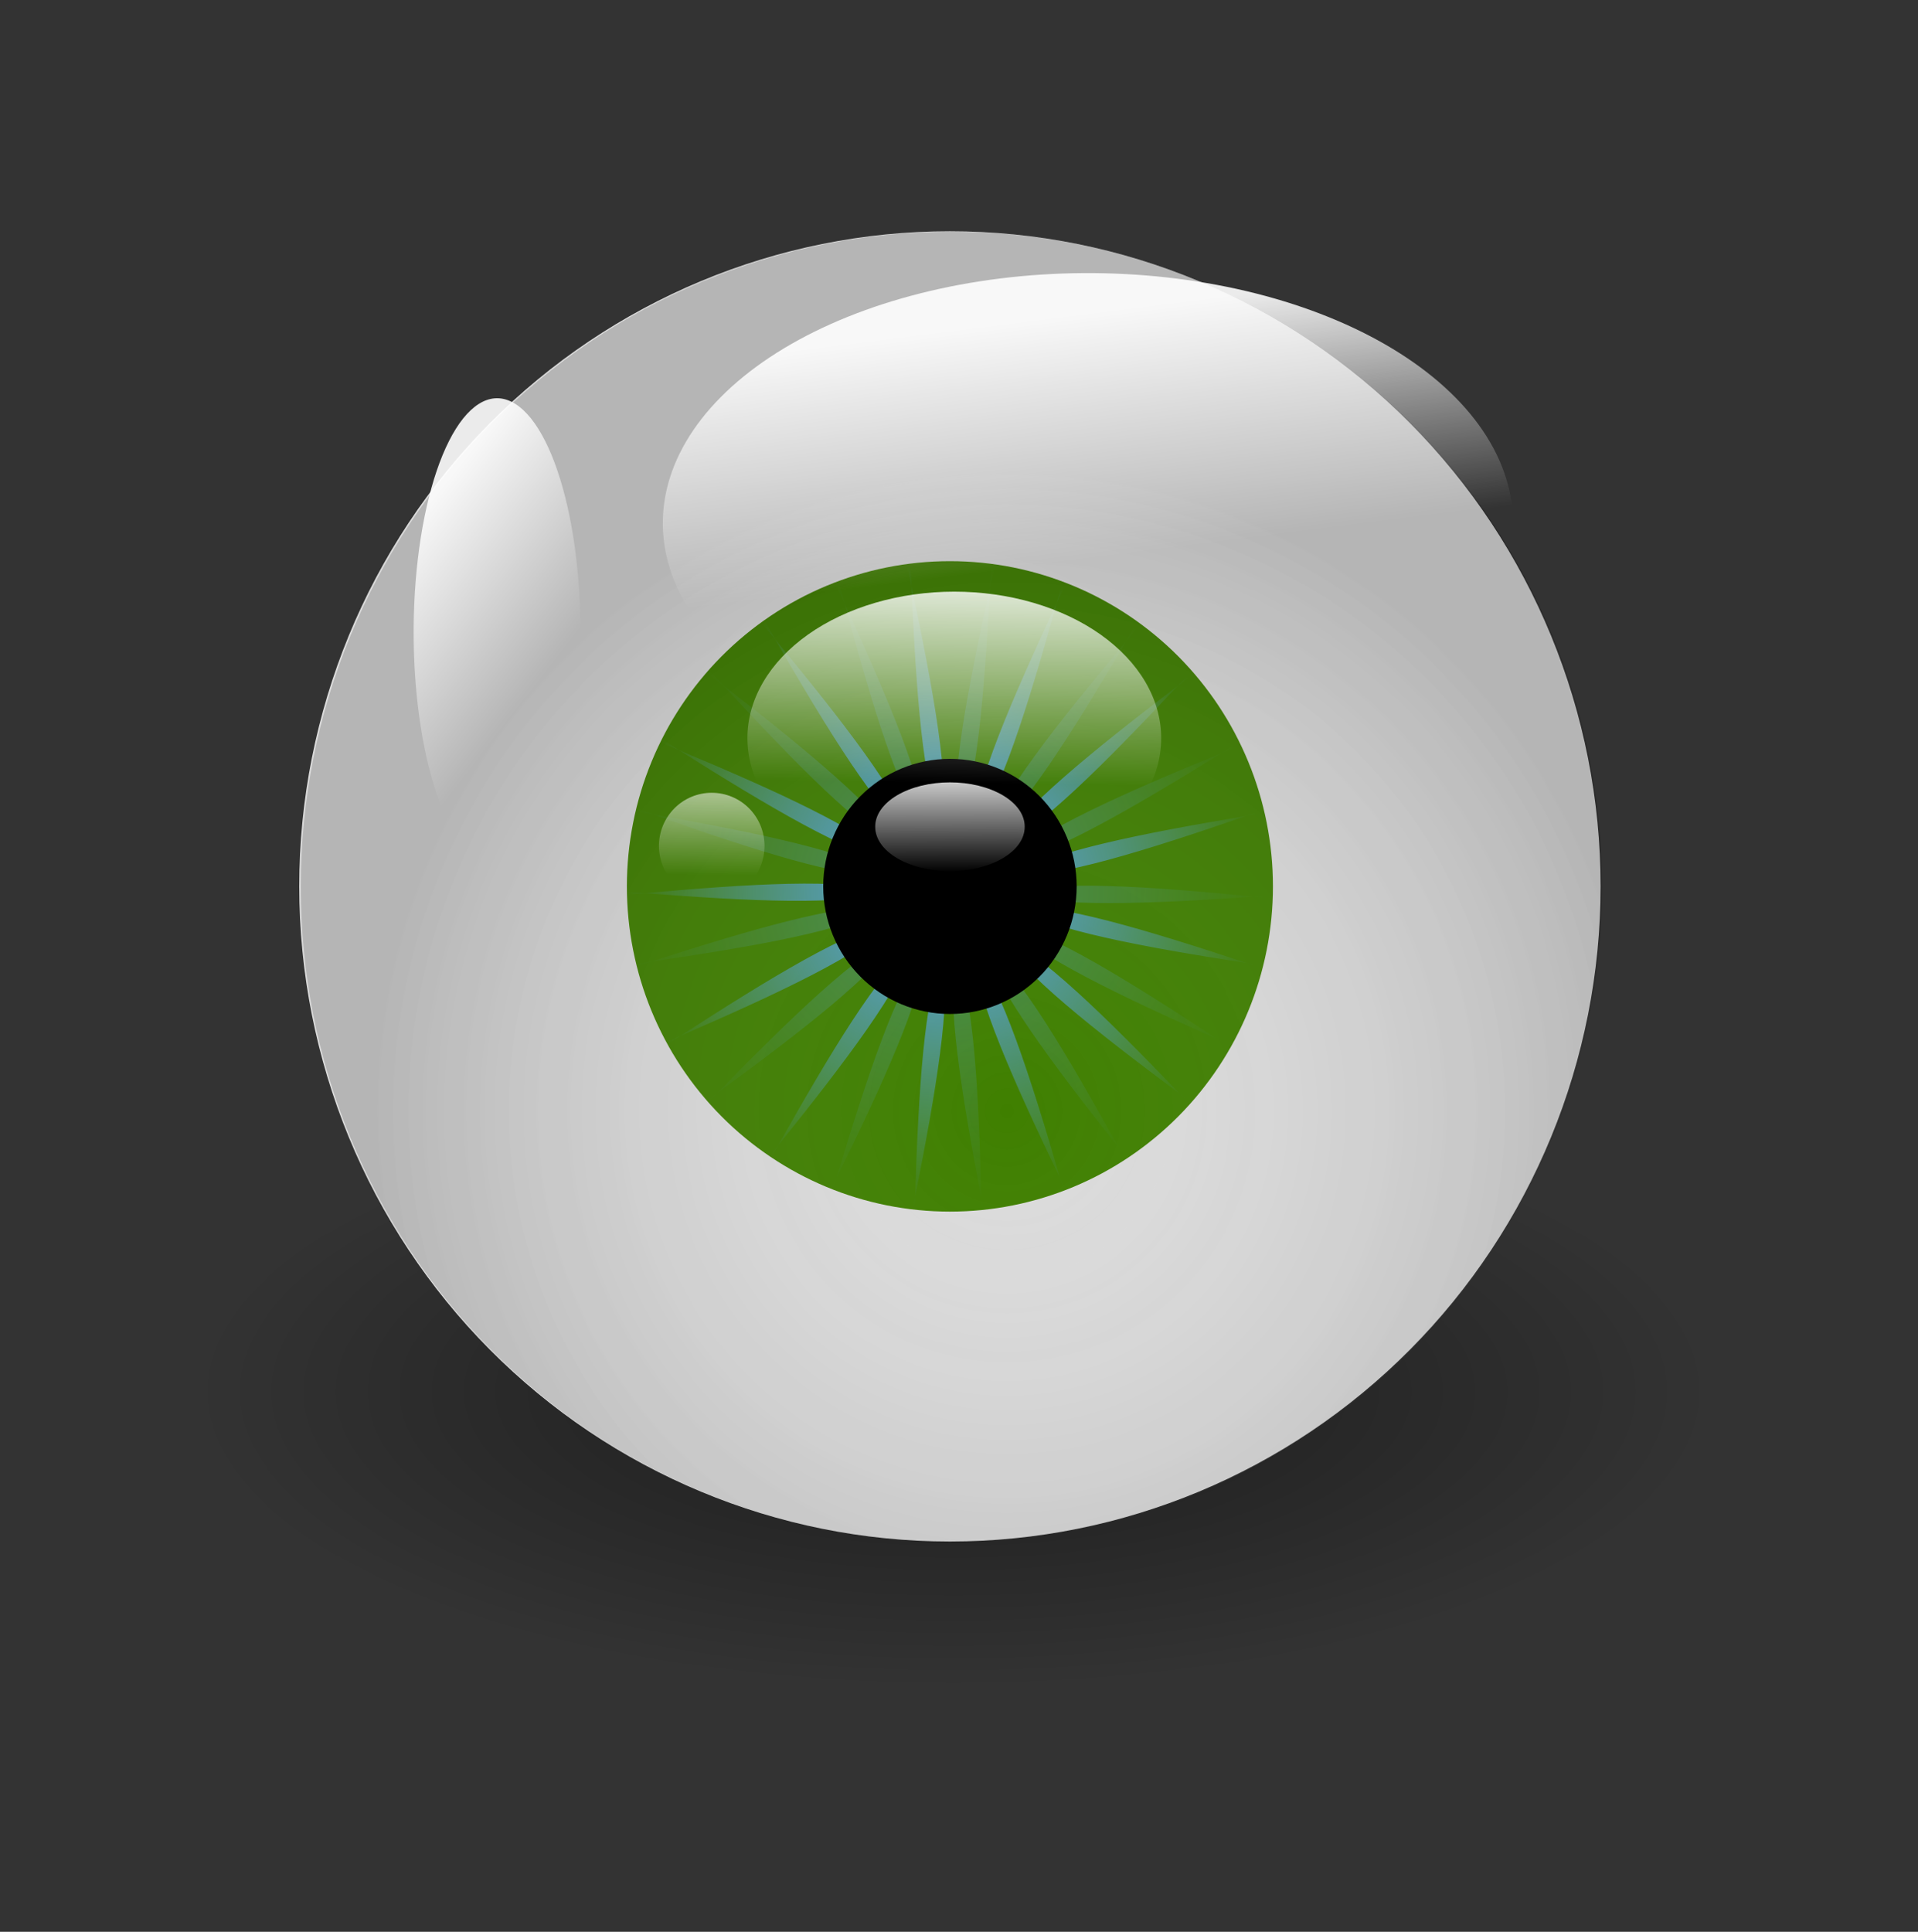 <svg width="141" height="142" viewBox="0 0 141 142" fill="none" xmlns="http://www.w3.org/2000/svg">
<rect x="0" y="0" width="141" height="142" fill="#333333" stroke="none"/>
<path opacity="0.467" fill-rule="evenodd" clip-rule="evenodd" d="M126.188 102.299C126.188 108.107 120.278 113.677 109.758 117.784C99.239 121.891 84.971 124.199 70.094 124.199C55.217 124.199 40.949 121.891 30.43 117.784C19.91 113.677 14 108.107 14 102.299C14 96.49 19.91 90.92 30.43 86.813C40.949 82.706 55.217 80.399 70.094 80.399C84.971 80.399 99.239 82.706 109.758 86.813C120.278 90.92 126.188 96.49 126.188 102.299Z" fill="url(#paint0_radial_53_2)"/>
<path fill-rule="evenodd" clip-rule="evenodd" d="M117.667 65.156C117.667 77.927 112.627 90.176 103.656 99.207C94.685 108.238 82.518 113.311 69.832 113.311C57.145 113.311 44.978 108.238 36.008 99.207C27.037 90.176 21.997 77.927 21.997 65.156C21.997 52.384 27.037 40.135 36.008 31.105C44.978 22.073 57.145 17 69.832 17C82.518 17 94.685 22.073 103.656 31.105C112.627 40.135 117.667 52.384 117.667 65.156Z" fill="url(#paint1_radial_53_2)"/>
<path fill-rule="evenodd" clip-rule="evenodd" d="M93.579 65.156C93.579 71.496 91.077 77.577 86.624 82.06C82.17 86.543 76.13 89.062 69.832 89.062C63.534 89.062 57.494 86.543 53.04 82.06C48.587 77.577 46.085 71.496 46.085 65.156C46.085 58.815 48.587 52.735 53.04 48.251C57.494 43.768 63.534 41.249 69.832 41.249C76.13 41.249 82.17 43.768 86.624 48.251C91.077 52.735 93.579 58.815 93.579 65.156Z" fill="#3F7F00"/>
<path fill-rule="evenodd" clip-rule="evenodd" d="M117.78 65.182C117.78 77.954 112.74 90.202 103.77 99.233C94.799 108.264 82.632 113.338 69.945 113.338C57.259 113.338 45.092 108.264 36.121 99.233C27.15 90.202 22.111 77.954 22.111 65.182C22.111 52.41 27.15 40.162 36.121 31.131C45.092 22.1 57.259 17.026 69.945 17.026C82.632 17.026 94.799 22.1 103.77 31.131C112.74 40.162 117.78 52.41 117.78 65.182Z" fill="url(#paint2_radial_53_2)"/>
<path fill-rule="evenodd" clip-rule="evenodd" d="M66.938 41.432C66.845 41.444 66.753 41.456 66.661 41.468C66.777 42.009 66.893 42.551 67.005 43.085C66.982 42.54 66.96 41.985 66.938 41.432V41.432ZM67.006 43.085C67.351 50.935 67.865 57.931 69.206 60.456C69.875 57.673 68.628 50.772 67.006 43.085ZM69.206 60.456C69.046 61.12 68.791 61.578 68.395 61.732C67.998 61.886 67.502 61.718 66.941 61.333C67.106 61.997 67.093 62.524 66.813 62.846C66.533 63.168 66.016 63.251 65.342 63.174C65.795 63.683 66.025 64.156 65.926 64.572C65.826 64.989 65.407 65.303 64.773 65.55C65.409 65.79 65.832 66.099 65.937 66.514C66.041 66.929 65.816 67.403 65.37 67.918C66.044 67.832 66.559 67.911 66.843 68.23C67.126 68.548 67.147 69.073 66.989 69.737C67.546 69.347 68.04 69.173 68.438 69.322C68.837 69.472 69.098 69.928 69.266 70.592C69.579 69.985 69.934 69.6 70.356 69.546C70.778 69.492 71.218 69.775 71.672 70.284C71.669 69.599 71.809 69.092 72.158 68.847C72.506 68.602 73.025 68.645 73.661 68.882C73.343 68.279 73.232 67.763 73.427 67.383C73.623 67.002 74.104 66.798 74.779 66.711C74.217 66.325 73.88 65.924 73.878 65.496C73.875 65.067 74.208 64.659 74.765 64.266C74.09 64.187 73.606 63.989 73.406 63.611C73.206 63.233 73.311 62.717 73.623 62.109C72.988 62.355 72.469 62.404 72.117 62.163C71.766 61.922 71.62 61.419 71.615 60.735C71.167 61.248 70.73 61.535 70.307 61.486C69.885 61.437 69.526 61.058 69.206 60.456L69.206 60.456ZM71.615 60.735C73.492 58.584 75.573 51.893 77.685 44.33C74.369 51.439 71.595 57.871 71.615 60.735ZM77.685 44.33C77.912 43.842 78.147 43.347 78.379 42.853C78.293 42.819 78.208 42.782 78.121 42.749C77.976 43.278 77.83 43.809 77.685 44.33L77.685 44.33ZM73.623 62.109C76.279 61.079 81.214 56.128 86.576 50.419C80.355 55.163 74.928 59.562 73.623 62.109ZM86.576 50.419C86.971 50.117 87.374 49.813 87.775 49.509C87.719 49.444 87.663 49.379 87.607 49.315C87.262 49.684 86.917 50.055 86.576 50.419L86.576 50.419ZM74.766 64.266C77.592 64.598 84.245 62.522 91.628 59.975C83.931 61.266 77.097 62.623 74.766 64.266V64.266ZM91.628 59.975C92.069 59.901 92.519 59.828 92.965 59.754C92.948 59.678 92.929 59.603 92.911 59.528C92.483 59.677 92.052 59.829 91.628 59.975ZM74.779 66.711C77.129 68.327 83.977 69.602 91.687 70.8C84.277 68.343 77.601 66.346 74.779 66.711ZM91.687 70.8C92.061 70.924 92.441 71.051 92.818 71.177C92.835 71.111 92.851 71.046 92.867 70.98C92.474 70.92 92.076 70.86 91.687 70.8H91.687ZM73.661 68.882C74.994 71.412 80.473 75.745 86.749 80.414C81.32 74.769 76.328 69.878 73.661 68.882ZM86.749 80.414C86.985 80.66 87.225 80.912 87.463 81.16C87.502 81.116 87.54 81.073 87.579 81.029C87.303 80.824 87.023 80.618 86.749 80.414L86.749 80.414ZM71.672 70.284C71.686 73.149 74.536 79.547 77.937 86.617C75.736 79.08 73.574 72.413 71.672 70.284ZM77.937 86.617C78.025 86.918 78.112 87.226 78.2 87.529C78.25 87.51 78.299 87.489 78.349 87.469C78.212 87.186 78.072 86.899 77.937 86.617V86.617ZM69.266 70.592C67.956 73.135 67.524 80.131 67.272 87.98C68.801 80.28 69.966 73.369 69.266 70.592ZM67.272 87.98C67.211 88.283 67.148 88.592 67.087 88.898C67.14 88.904 67.192 88.911 67.244 88.917C67.254 88.605 67.262 88.289 67.272 87.98V87.98ZM66.989 69.737C64.655 71.375 61.044 77.374 57.195 84.211C62.108 78.104 66.329 72.523 66.989 69.737ZM57.195 84.211C56.989 84.467 56.776 84.726 56.568 84.984C56.615 85.016 56.665 85.045 56.712 85.076C56.873 84.789 57.035 84.496 57.195 84.211H57.195ZM65.369 67.918C62.547 68.277 56.581 71.895 50.021 76.145C57.187 73.037 63.499 70.075 65.369 67.918ZM50.021 76.145C49.678 76.293 49.328 76.444 48.982 76.593C49.013 76.649 49.046 76.704 49.077 76.76C49.392 76.555 49.709 76.347 50.021 76.145H50.021ZM64.772 65.55C62.107 64.547 55.155 64.96 47.384 65.654C55.163 66.254 62.119 66.584 64.772 65.55ZM47.384 65.654C46.959 65.621 46.527 65.584 46.098 65.55C46.099 65.624 46.102 65.698 46.103 65.771C46.531 65.732 46.961 65.692 47.384 65.654H47.384ZM65.342 63.174C63.448 61.04 57.104 58.156 49.904 55.136C56.514 59.306 62.518 62.851 65.342 63.174ZM49.904 55.136C49.493 54.876 49.075 54.608 48.659 54.344C48.621 54.419 48.58 54.492 48.543 54.568C48.998 54.757 49.455 54.947 49.904 55.136L49.904 55.136ZM66.941 61.333C66.246 58.555 61.959 53.031 56.978 46.988C60.906 53.774 64.588 59.723 66.941 61.333ZM56.978 46.988C56.714 46.532 56.447 46.067 56.18 45.603C56.107 45.656 56.034 45.709 55.961 45.762C56.301 46.172 56.643 46.582 56.978 46.988H56.978Z" fill="url(#paint3_radial_53_2)"/>
<path opacity="0.36" fill-rule="evenodd" clip-rule="evenodd" d="M73.132 41.566C73.04 41.553 72.948 41.54 72.856 41.528C72.829 42.08 72.801 42.634 72.773 43.179C72.89 42.646 73.012 42.105 73.132 41.566V41.566ZM72.773 43.179C71.088 50.852 69.786 57.744 70.432 60.532C71.794 58.019 72.363 51.027 72.773 43.179ZM70.432 60.532C70.107 61.132 69.743 61.508 69.321 61.553C68.898 61.599 68.462 61.307 68.018 60.789C68.008 61.473 67.86 61.979 67.506 62.217C67.153 62.455 66.633 62.401 66.001 62.151C66.307 62.761 66.408 63.278 66.206 63.654C66.002 64.03 65.516 64.224 64.84 64.298C65.394 64.695 65.723 65.104 65.717 65.532C65.711 65.96 65.371 66.36 64.808 66.74C65.481 66.833 65.959 67.043 66.151 67.425C66.343 67.807 66.228 68.319 65.905 68.92C66.543 68.687 67.065 68.648 67.411 68.896C67.758 69.144 67.893 69.654 67.884 70.338C68.342 69.833 68.785 69.555 69.206 69.612C69.627 69.67 69.98 70.058 70.288 70.668C70.46 70.006 70.726 69.552 71.126 69.406C71.525 69.26 72.015 69.437 72.569 69.832C72.417 69.166 72.443 68.639 72.729 68.323C73.016 68.007 73.533 67.935 74.207 68.026C73.764 67.507 73.542 67.032 73.649 66.617C73.757 66.203 74.183 65.895 74.822 65.661C74.19 65.409 73.774 65.091 73.678 64.674C73.582 64.257 73.816 63.786 74.274 63.279C73.597 63.352 73.083 63.264 72.805 62.94C72.528 62.615 72.516 62.092 72.688 61.429C72.123 61.808 71.626 61.971 71.231 61.814C70.836 61.657 70.586 61.197 70.432 60.532L70.432 60.532ZM72.688 61.429C75.053 59.84 78.784 53.92 82.767 47.165C77.737 53.167 73.404 58.658 72.688 61.429ZM82.767 47.165C83.113 46.753 83.467 46.336 83.818 45.919C83.743 45.864 83.672 45.806 83.596 45.752C83.319 46.224 83.042 46.7 82.767 47.165L82.767 47.165ZM74.273 63.279C77.104 62.977 83.144 59.48 89.79 55.362C82.561 58.325 76.189 61.16 74.273 63.279ZM89.79 55.362C90.249 55.174 90.717 54.986 91.182 54.796C91.145 54.719 91.108 54.642 91.069 54.565C90.642 54.832 90.213 55.1 89.79 55.362L89.79 55.362ZM74.822 65.661C77.467 66.718 84.427 66.447 92.213 65.91C84.446 65.151 77.496 64.681 74.822 65.661ZM92.213 65.91C92.658 65.954 93.111 65.999 93.561 66.045C93.564 65.967 93.566 65.889 93.567 65.812C93.115 65.844 92.66 65.879 92.213 65.91H92.213ZM74.207 68.026C76.061 70.199 82.348 73.215 89.487 76.381C82.962 72.077 77.026 68.408 74.207 68.026ZM89.487 76.381C89.816 76.598 90.151 76.82 90.483 77.04C90.516 76.981 90.548 76.922 90.581 76.863C90.216 76.702 89.848 76.541 89.487 76.381L89.487 76.381ZM72.568 69.832C73.206 72.623 77.384 78.235 82.246 84.381C78.453 77.514 74.889 71.488 72.568 69.832ZM82.246 84.381C82.411 84.68 82.578 84.986 82.743 85.287C82.792 85.255 82.841 85.223 82.89 85.191C82.675 84.921 82.458 84.649 82.246 84.381L82.246 84.381ZM70.287 70.668C69.564 73.438 70.672 80.362 72.139 88.077C71.951 80.223 71.577 73.22 70.287 70.668ZM72.139 88.077C72.147 88.39 72.152 88.71 72.159 89.026C72.212 89.021 72.265 89.013 72.318 89.007C72.259 88.698 72.198 88.384 72.139 88.077V88.077ZM67.883 70.338C65.964 72.453 63.748 79.099 61.487 86.614C64.944 79.575 67.845 73.203 67.883 70.338ZM61.487 86.614C61.351 86.891 61.21 87.174 61.073 87.453C61.122 87.472 61.17 87.493 61.22 87.512C61.309 87.213 61.398 86.91 61.487 86.614V86.614ZM65.904 68.92C63.229 69.894 58.198 74.748 52.723 80.348C59.038 75.729 64.55 71.439 65.904 68.92ZM52.723 80.348C52.458 80.541 52.186 80.737 51.919 80.931C51.956 80.975 51.996 81.015 52.034 81.058C52.263 80.822 52.494 80.582 52.723 80.348L52.723 80.348ZM64.808 66.74C61.989 66.352 55.296 68.292 47.867 70.688C55.588 69.553 62.447 68.337 64.808 66.74ZM47.867 70.688C47.498 70.742 47.121 70.796 46.748 70.85C46.763 70.912 46.782 70.974 46.797 71.036C47.154 70.92 47.514 70.802 47.867 70.688H47.867ZM64.84 64.298C62.523 62.635 55.702 61.222 48.017 59.867C55.376 62.474 62.011 64.605 64.84 64.298ZM48.017 59.867C47.616 59.725 47.208 59.577 46.802 59.432C46.784 59.504 46.767 59.575 46.75 59.647C47.173 59.72 47.599 59.794 48.017 59.867H48.017ZM66.001 62.151C64.72 59.596 59.334 55.157 53.156 50.364C58.468 56.114 63.356 61.103 66.001 62.151ZM53.156 50.364C52.825 50.006 52.491 49.638 52.157 49.275C52.101 49.337 52.042 49.397 51.987 49.46C52.378 49.762 52.771 50.065 53.156 50.364L53.156 50.364ZM68.018 60.789C68.061 57.925 65.341 51.472 62.083 44.337C64.132 51.915 66.16 58.62 68.018 60.789ZM62.083 44.337C61.945 43.827 61.807 43.308 61.669 42.791C61.584 42.823 61.5 42.855 61.416 42.887C61.639 43.372 61.864 43.858 62.083 44.337L62.083 44.337Z" fill="url(#paint4_radial_53_2)"/>
<path fill-rule="evenodd" clip-rule="evenodd" d="M79.15 65.157C79.15 67.644 78.169 70.03 76.422 71.788C74.674 73.547 72.305 74.535 69.834 74.535C67.364 74.535 64.994 73.547 63.247 71.788C61.5 70.03 60.518 67.644 60.518 65.157C60.518 62.67 61.5 60.284 63.247 58.525C64.994 56.767 67.364 55.779 69.834 55.779C72.305 55.779 74.674 56.767 76.422 58.525C78.169 60.284 79.15 62.67 79.15 65.157Z" fill="black"/>
<path opacity="0.766" fill-rule="evenodd" clip-rule="evenodd" d="M75.329 60.772C75.333 61.199 75.194 61.623 74.919 62.019C74.645 62.415 74.241 62.775 73.73 63.078C73.219 63.381 72.613 63.622 71.944 63.786C71.276 63.95 70.559 64.035 69.835 64.035C69.111 64.035 68.395 63.95 67.726 63.786C67.058 63.622 66.451 63.381 65.94 63.078C65.43 62.775 65.026 62.415 64.751 62.019C64.477 61.623 64.338 61.199 64.341 60.772C64.338 60.344 64.477 59.92 64.751 59.524C65.026 59.129 65.43 58.769 65.94 58.465C66.451 58.162 67.058 57.922 67.726 57.757C68.395 57.593 69.111 57.509 69.835 57.509C70.559 57.509 71.276 57.593 71.944 57.757C72.613 57.922 73.219 58.162 73.73 58.465C74.241 58.769 74.645 59.129 74.919 59.524C75.194 59.92 75.333 60.344 75.329 60.772Z" fill="url(#paint5_linear_53_2)"/>
<path fill-rule="evenodd" clip-rule="evenodd" d="M85.364 54.262C85.364 55.676 84.97 57.077 84.206 58.383C83.442 59.69 82.321 60.878 80.909 61.878C79.497 62.878 77.82 63.671 75.975 64.213C74.129 64.754 72.152 65.032 70.154 65.032C68.157 65.032 66.179 64.754 64.334 64.213C62.489 63.671 60.812 62.878 59.4 61.878C57.987 60.878 56.867 59.69 56.103 58.383C55.338 57.077 54.945 55.676 54.945 54.262C54.945 52.847 55.338 51.447 56.103 50.14C56.867 48.833 57.987 47.646 59.4 46.645C60.812 45.645 62.489 44.852 64.334 44.311C66.179 43.769 68.157 43.491 70.154 43.491C72.152 43.491 74.129 43.769 75.975 44.311C77.82 44.852 79.497 45.645 80.909 46.645C82.321 47.646 83.442 48.833 84.206 50.14C84.97 51.447 85.364 52.847 85.364 54.262Z" fill="url(#paint6_linear_53_2)"/>
<path opacity="0.523" fill-rule="evenodd" clip-rule="evenodd" d="M56.203 62.181C56.203 63.217 55.795 64.211 55.067 64.943C54.339 65.676 53.352 66.088 52.323 66.088C51.293 66.088 50.306 65.676 49.578 64.943C48.85 64.211 48.442 63.217 48.442 62.181C48.442 61.144 48.85 60.151 49.578 59.418C50.306 58.685 51.293 58.274 52.323 58.274C53.352 58.274 54.339 58.685 55.067 59.418C55.795 60.151 56.203 61.144 56.203 62.181Z" fill="url(#paint7_linear_53_2)"/>
<path opacity="0.9" fill-rule="evenodd" clip-rule="evenodd" d="M106.95 47.74C104.878 49.824 102.128 51.647 98.858 53.106C95.588 54.564 91.862 55.63 87.891 56.241C83.921 56.852 79.786 56.998 75.72 56.669C71.655 56.34 67.739 55.544 64.197 54.325C60.655 53.105 57.555 51.488 55.076 49.564C52.596 47.641 50.785 45.449 49.746 43.113C48.706 40.778 48.459 38.345 49.018 35.953C49.577 33.562 50.931 31.258 53.004 29.174C55.076 27.091 57.826 25.267 61.096 23.809C64.366 22.35 68.092 21.285 72.062 20.673C76.032 20.062 80.168 19.916 84.234 20.245C88.299 20.574 92.215 21.371 95.757 22.59C99.299 23.809 102.398 25.426 104.878 27.35C107.357 29.274 109.168 31.466 110.208 33.801C111.247 36.137 111.494 38.57 110.935 40.961C110.376 43.353 109.022 45.656 106.95 47.74Z" fill="url(#paint8_linear_53_2)"/>
<path opacity="0.9" fill-rule="evenodd" clip-rule="evenodd" d="M42.66 47.736C42.602 49.989 42.385 52.188 42.023 54.208C41.662 56.227 41.162 58.026 40.552 59.503C39.943 60.98 39.235 62.106 38.471 62.816C37.706 63.527 36.899 63.807 36.096 63.642C35.292 63.478 34.508 62.871 33.788 61.856C33.069 60.841 32.427 59.439 31.901 57.729C31.374 56.019 30.973 54.034 30.72 51.889C30.467 49.744 30.366 47.48 30.425 45.226C30.484 42.972 30.7 40.773 31.062 38.754C31.424 36.735 31.924 34.935 32.533 33.458C33.143 31.981 33.85 30.855 34.615 30.145C35.38 29.435 36.187 29.154 36.99 29.319C37.793 29.484 38.577 30.091 39.297 31.106C40.017 32.12 40.658 33.523 41.185 35.233C41.711 36.943 42.113 38.927 42.366 41.073C42.619 43.218 42.719 45.482 42.66 47.736Z" fill="url(#paint9_linear_53_2)"/>
<defs>
<radialGradient id="paint0_radial_53_2" cx="0" cy="0" r="1" gradientUnits="userSpaceOnUse" gradientTransform="translate(70.094 102.302) scale(56.095 21.9)">
<stop/>
<stop offset="1" stop-opacity="0"/>
</radialGradient>
<radialGradient id="paint1_radial_53_2" cx="0" cy="0" r="1" gradientUnits="userSpaceOnUse" gradientTransform="translate(69.105 62.238) scale(22.174 22.322)">
<stop stop-color="#F8F8F8"/>
<stop offset="1" stop-color="#DBDBDB"/>
</radialGradient>
<radialGradient id="paint2_radial_53_2" cx="0" cy="0" r="1" gradientUnits="userSpaceOnUse" gradientTransform="translate(74.043 81.624) scale(46.976 47.291)">
<stop stop-color="white" stop-opacity="0"/>
<stop offset="1" stop-opacity="0.173"/>
</radialGradient>
<radialGradient id="paint3_radial_53_2" cx="0" cy="0" r="1" gradientUnits="userSpaceOnUse" gradientTransform="translate(69.531 65.176) scale(23.433 23.742)">
<stop stop-color="#5DA8FF"/>
<stop offset="1" stop-color="#5DA8FF" stop-opacity="0"/>
</radialGradient>
<radialGradient id="paint4_radial_53_2" cx="0" cy="0" r="1" gradientUnits="userSpaceOnUse" gradientTransform="translate(69.531 65.176) rotate(15.096) scale(23.444 23.732)">
<stop stop-color="#5DA8FF"/>
<stop offset="1" stop-color="#5DA8FF" stop-opacity="0"/>
</radialGradient>
<linearGradient id="paint5_linear_53_2" x1="69.787" y1="57.659" x2="69.804" y2="64.131" gradientUnits="userSpaceOnUse">
<stop stop-color="white"/>
<stop offset="1" stop-color="white" stop-opacity="0"/>
</linearGradient>
<linearGradient id="paint6_linear_53_2" x1="69.669" y1="40.553" x2="69.425" y2="57.529" gradientUnits="userSpaceOnUse">
<stop stop-color="white"/>
<stop offset="1" stop-color="white" stop-opacity="0"/>
</linearGradient>
<linearGradient id="paint7_linear_53_2" x1="52.793" y1="58.51" x2="52.733" y2="64.312" gradientUnits="userSpaceOnUse">
<stop stop-color="white"/>
<stop offset="1" stop-color="white" stop-opacity="0"/>
</linearGradient>
<linearGradient id="paint8_linear_53_2" x1="70.517" y1="24.286" x2="72.742" y2="42.005" gradientUnits="userSpaceOnUse">
<stop stop-color="white"/>
<stop offset="1" stop-color="white" stop-opacity="0"/>
</linearGradient>
<linearGradient id="paint9_linear_53_2" x1="35.228" y1="32.402" x2="46.543" y2="41.195" gradientUnits="userSpaceOnUse">
<stop stop-color="white"/>
<stop offset="1" stop-color="white" stop-opacity="0"/>
</linearGradient>
</defs>
</svg>
